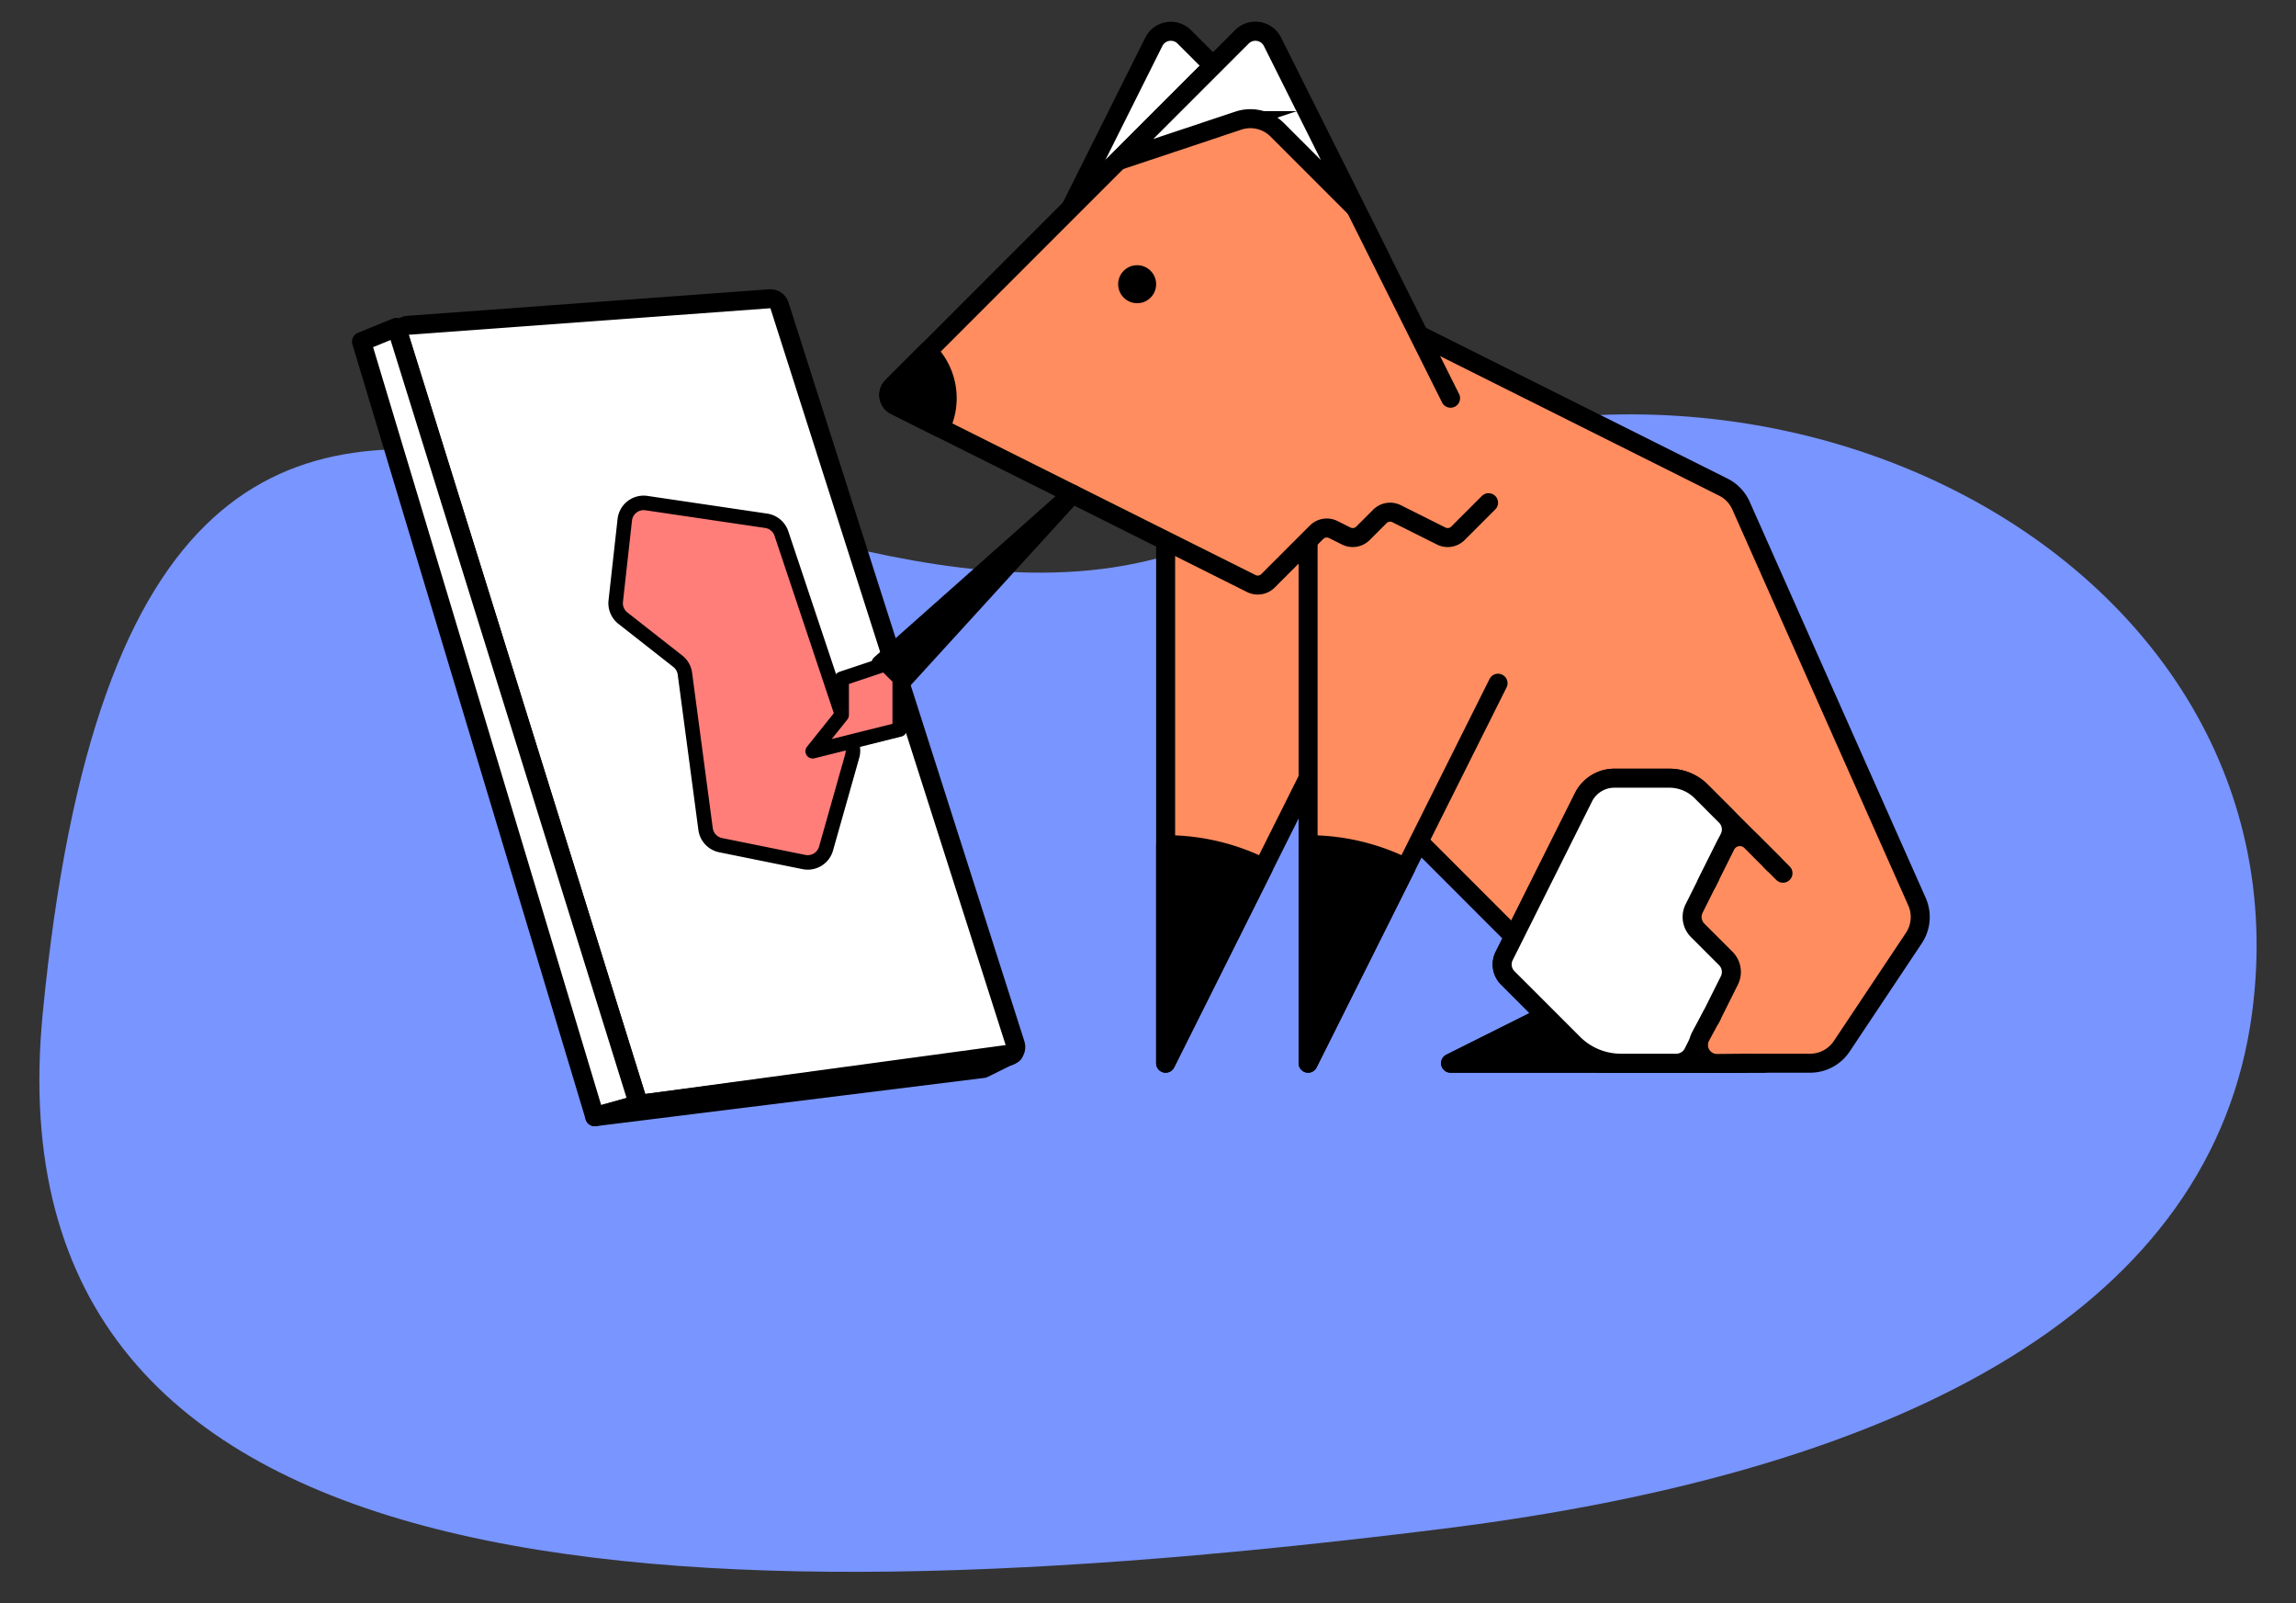 <svg xmlns="http://www.w3.org/2000/svg" viewBox="0 0 1208.725 843.76"><rect x="0" y="0" width="1208.725" height="843.76" fill="#333333" stroke="none"/><title>illu_2</title><path d="M22.476,533.544C-7.707,845.225,358.624,854.462,759.234,804.659c249.528-31.021,405.907-119.312,426.316-271.114,33.599-249.906-286.7-402.752-524.526-261.367S77.523-34.89,22.476,533.544Z" style="fill:#7995ff"/><path d="M405.209,157.246,214.734,171.221a5,5,0,0,0-4.407,6.475l45.006,144.351,79.578,255.234a5,5,0,0,0,5.419,3.47L530.389,556.012a5,5,0,0,0,4.118-6.479L410.338,160.711A5,5,0,0,0,405.209,157.246Z" style="fill:#fff;stroke:#000;stroke-linecap:round;stroke-linejoin:round;stroke-width:10px"/><path d="M328.915,273.573l-4.756,42.805a10,10,0,0,0,3.766,8.971L356.83,348.031a10,10,0,0,1,3.739,6.548l10.88,81.765a10,10,0,0,0,7.929,8.482l43.88,8.88a10,10,0,0,0,11.605-7.078l13.806-48.771a10,10,0,0,0-.138-5.894l-37.157-111.141a10,10,0,0,0-8.022-6.722L340.315,264.785A10,10,0,0,0,328.915,273.573Z" style="fill:#ff7e79;stroke:#000;stroke-linecap:round;stroke-linejoin:round;stroke-width:7.637px"/><polygon points="208.762 172.275 190.318 179.795 313.119 587.758 336.162 581.293 208.762 172.275" style="fill:#fff;stroke:#000;stroke-linecap:round;stroke-linejoin:round;stroke-width:10px"/><polygon points="533.507 554.533 336.162 581.293 313.119 587.758 517.715 562.346 533.507 554.533" style="fill:#fff;stroke:#000;stroke-linecap:round;stroke-linejoin:round;stroke-width:10px"/><path d="M713.647,159.583l193.582,96.791a20,20,0,0,1,9.332,9.766l92.615,208.385a20,20,0,0,1-1.635,19.217l-37.957,56.936a20,20,0,0,1-16.641,8.906H763.647l100-50h-50l-50-50-125-125v-125Z" style="fill:#ff8d5f;stroke:#000;stroke-linecap:round;stroke-linejoin:round;stroke-width:10px"/><polygon points="913.647 559.583 763.647 559.583 863.647 509.583 913.647 559.583" style="stroke:#000;stroke-linecap:round;stroke-linejoin:round;stroke-width:10px"/><path d="M563.647,109.583,607.442,21.993a10,10,0,0,1,16.015-2.599L663.647,59.583Z" style="fill:#fff;stroke:#000;stroke-miterlimit:10;stroke-width:10px"/><polyline points="613.647 259.583 613.647 559.583 713.647 359.583" style="fill:#ff8d5f;stroke:#000;stroke-linecap:round;stroke-linejoin:round;stroke-width:10px"/><path d="M665.084,456.709a114.51,114.51,0,0,0-51.437-12.125v115Z" style="stroke:#000;stroke-linecap:round;stroke-linejoin:round;stroke-width:10px"/><polyline points="688.647 259.583 688.647 559.583 788.647 359.583" style="fill:#ff8d5f;stroke:#000;stroke-linecap:round;stroke-linejoin:round;stroke-width:10px"/><path d="M740.084,456.709a114.51,114.51,0,0,0-51.437-12.125v115Z" style="stroke:#000;stroke-linecap:round;stroke-linejoin:round;stroke-width:10px"/><path d="M783.647,264.583,767.538,280.692a7.635,7.635,0,0,1-8.813,1.43L735.236,270.378a7.635,7.635,0,0,0-8.813,1.43L717.538,280.692a7.635,7.635,0,0,1-8.813,1.43l-6.822-3.411a7.635,7.635,0,0,0-8.813,1.43L667.538,305.692a7.635,7.635,0,0,1-8.813,1.43L471.329,213.424A6.19,6.19,0,0,1,469.72,203.511L653.837,19.394A10,10,0,0,1,669.852,21.993L763.647,209.583" style="fill:#ff8d5f;stroke:#000;stroke-linecap:round;stroke-linejoin:round;stroke-width:10px"/><path d="M938.647,459.583l-10-10-33.031-33.031a23.792,23.792,0,0,0-16.824-6.969H849.897a18.202,18.202,0,0,0-16.281,10.062l-41.746,83.491a10,10,0,0,0,1.873,11.543l41.975,41.975a10,10,0,0,0,7.071,2.929H928.647" style="fill:#ff8d5f;stroke:#000;stroke-linecap:round;stroke-linejoin:round;stroke-width:10px"/><path d="M891.871,478.137,910.424,441.03a10,10,0,0,0-1.873-11.543l-12.935-12.935a23.792,23.792,0,0,0-16.824-6.969H849.897a18.202,18.202,0,0,0-16.281,10.062l-41.746,83.491a10,10,0,0,0,1.873,11.543l34.541,34.541a35.379,35.379,0,0,0,25.017,10.362h29.165a10,10,0,0,0,8.944-5.528L910.424,516.03a10,10,0,0,0-1.873-11.543l-14.807-14.807A10,10,0,0,1,891.871,478.137Z" style="fill:#fff;stroke:#000;stroke-linecap:round;stroke-linejoin:round;stroke-width:10px"/><path d="M494.951,225.235a34.996,34.996,0,0,0-6.555-40.401L469.72,203.511a6.19,6.19,0,0,0,1.609,9.914Z" style="stroke:#000;stroke-linecap:round;stroke-linejoin:round;stroke-width:10px"/><circle cx="598.647" cy="149.583" r="10"/><path d="M588.647,84.583l63.274-21.091a20,20,0,0,1,20.467,4.832l41.26,41.26L669.852,21.993a10,10,0,0,0-16.015-2.599Z" style="fill:#fff;stroke:#000;stroke-miterlimit:10;stroke-width:10px"/><path d="M898.647,464.583l9.827-19.654a8.337,8.337,0,0,1,13.352-2.167l11.821,11.821" style="fill:#ff8d5f;stroke:#000;stroke-linecap:round;stroke-linejoin:round;stroke-width:10px"/><path d="M918.807,559.583l-14.83.138a9.721,9.721,0,0,1-8.649-14.329l5.82-10.809" style="fill:#ff8d5f;stroke:#000;stroke-linecap:round;stroke-linejoin:round;stroke-width:10px"/><polygon points="564.499 260.009 473.647 359.583 463.647 349.583 564.499 260.009" style="stroke:#000;stroke-linecap:round;stroke-linejoin:round;stroke-width:10px"/><polygon points="466.01 349.583 443.098 357.22 443.098 376.313 427.824 395.406 473.647 383.951 473.647 357.22 466.01 349.583" style="fill:#ff7e79;stroke:#000;stroke-linecap:round;stroke-linejoin:round;stroke-width:7.637px"/></svg>